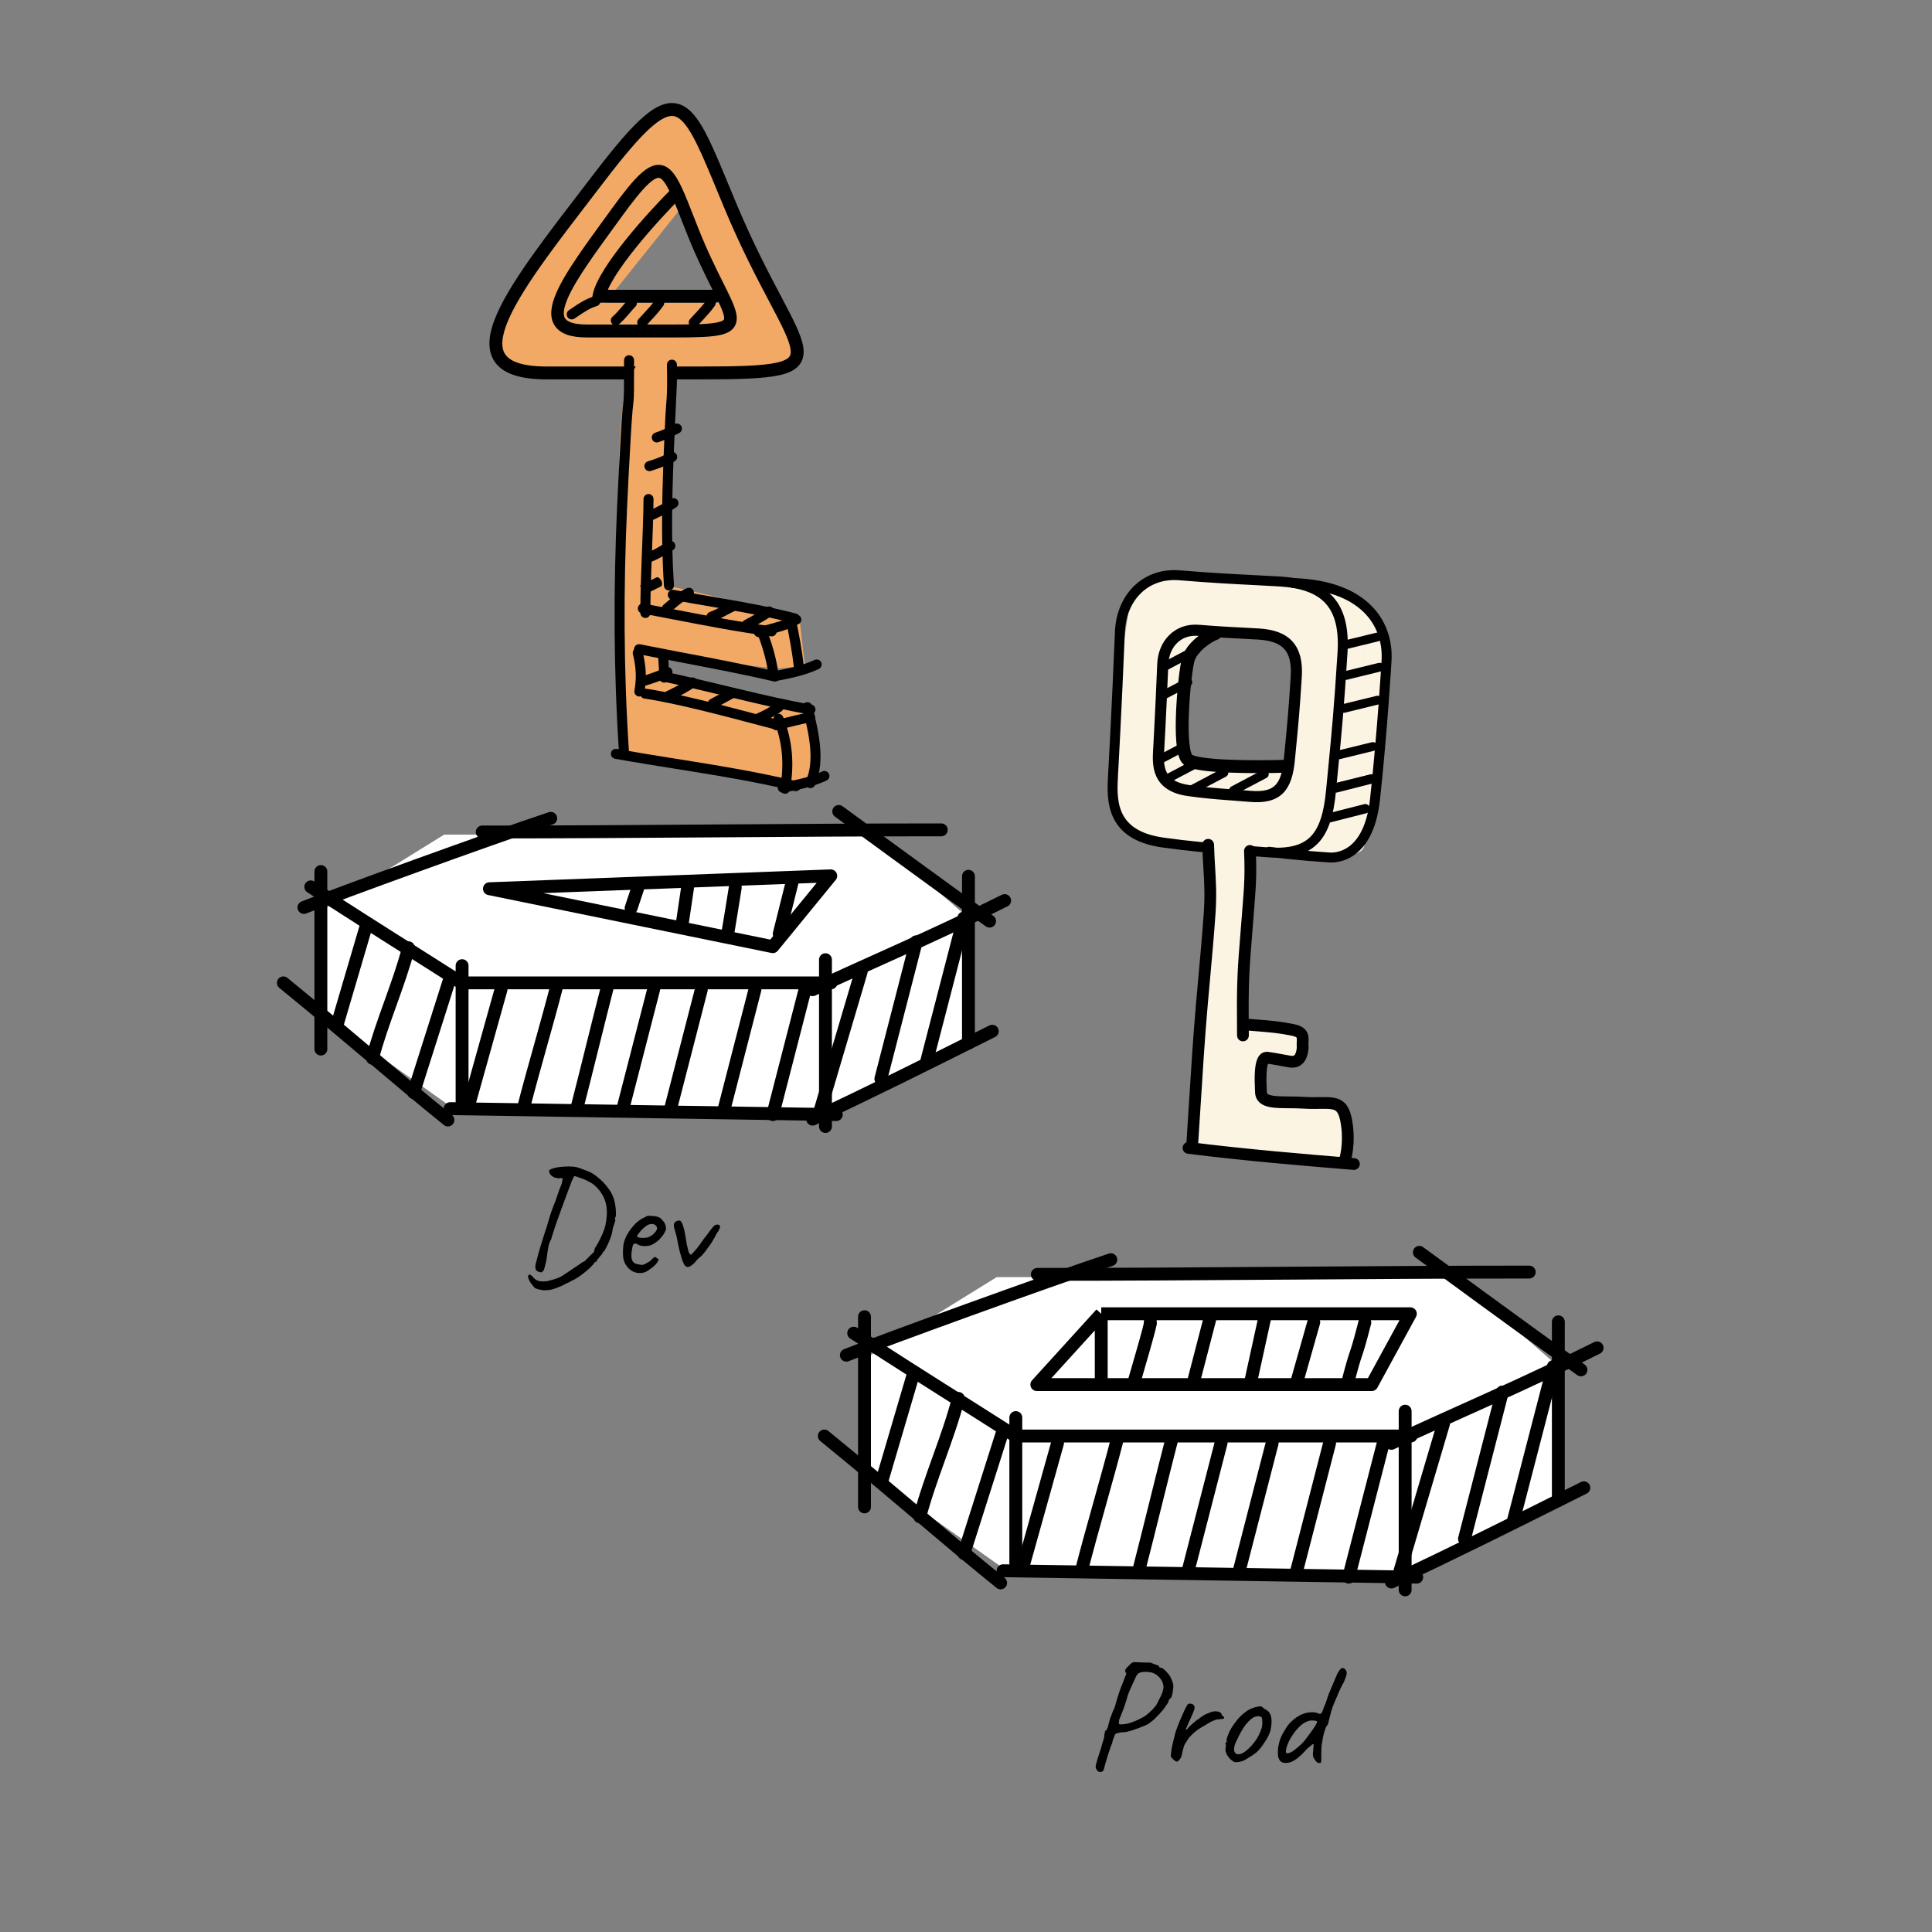 <svg fill="none" viewBox="0 0 150 150" xmlns="http://www.w3.org/2000/svg"><rect x="0" y="0" width="150" height="150" fill="#808080" stroke="none"/><path d="m66.974 114.024v-8.424l10.407-6.443h35.671l7.939 6.938v9.911l-11.894 6.443h-30.229z" fill="#fff"/><g stroke="#000"><path d="m64 111.49c5.989 4.889 8.983 7.605 13.689 11.407" stroke-linecap="round" stroke-linejoin="round"/><path d="m77.876 121.952c6.344.098 25.138.388 32.119.496" stroke-linecap="round" stroke-linejoin="round"/><path d="m67.12 102.229c0 6.343 0 11.299 0 14.768" stroke-linecap="round" stroke-linejoin="round"/><path d="m78.867 110.06v11.397" stroke-linecap="round" stroke-linejoin="round"/><path d="m109.096 109.562v13.876" stroke-linecap="round" stroke-linejoin="round"/><path d="m120.989 102.626v13.876" stroke-linecap="round" stroke-linejoin="round"/><path d="m66.281 103.505c6.938 4.46 7.097 4.516 12.548 7.985" stroke-linecap="round" stroke-linejoin="round"/><path d="m78.829 111.49h30.725" stroke-linecap="round" stroke-linejoin="round"/><path d="m110.199 97.231s8.556 6.274 12.548 9.126" stroke-linecap="round" stroke-linejoin="round"/><path d="m65.711 105.216c2.852-1.14 15.4-5.703 20.533-7.414" stroke-linecap="round" stroke-linejoin="round"/><path d="m80.54 98.942c12.871 0 25.556-.179 38.188-.179" stroke-linecap="round" stroke-linejoin="round"/><path d="m108.029 122.827c5.031-2.361 8.995-4.343 14.942-7.316m-14.942-3.451c5.031-2.36 10.024-4.441 15.97-7.414" stroke-linecap="round" stroke-linejoin="round"/><path d="m68.46 115.014 2.478-8.424m.477 11.174c.761-2.953 2.215-6.175 2.992-9.192m.43 12.043 3.039-9.565" stroke-linecap="round" stroke-linejoin="round"/><path d="m79.362 121.863 2.744-9.822m1.878 9.822c.879-3.412 1.909-6.815 2.812-10.317m1.624 10.37c.881-3.418 1.708-6.875 2.608-10.37" stroke-linecap="round" stroke-linejoin="round"/><path d="m103.229 112.046c-.862 3.344-1.715 6.653-2.558 9.924m-4.46 0c.842-3.266 1.694-6.573 2.558-9.924m-3.964-.018-2.558 9.924" stroke-linecap="round" stroke-linejoin="round"/><path d="m88 107.447s1.557-5.271 1.301-4.775m3.321 4.775 1.368-5.271m3.067 5.324 1.165-5.324" stroke-linecap="round" stroke-linejoin="round"/><path d="m104.597 107.5c.842-3.266.503-1.472 1.367-4.823m-3.964-.018-1.367 4.824" stroke-linecap="round" stroke-linejoin="round"/><path d="m107.397 112.041-2.682 10.407m7.354-11.894-3.517 11.894m8.088-14.371c-.99 3.842-1.969 7.642-2.937 11.397z" stroke-linecap="round" stroke-linejoin="round"/><path d="m120.603 106.095-3.083 11.894" stroke-linecap="round" stroke-linejoin="round"/><path d="m85.5 102-5 5.5h5m0-5.5h24l-3 5.5h-21m0-5.5v5.5" stroke-linejoin="round"/></g><path d="m24.775 78.674v-7.863l9.713-6.013h33.293l7.409 6.475v9.25l-11.101 6.013h-28.214z" fill="#fff"/><path d="m22 76.31c5.59 4.563 8.384 7.098 12.776 10.647" stroke="#000" stroke-linecap="round" stroke-linejoin="round"/><path d="m34.951 86.073c5.921.091 23.462.362 29.978.463" stroke="#000" stroke-linecap="round" stroke-linejoin="round"/><path d="m24.912 67.665c0 5.921 0 10.546 0 13.784" stroke="#000" stroke-linecap="round" stroke-linejoin="round"/><path d="m35.876 74.974v10.638" stroke="#000" stroke-linecap="round" stroke-linejoin="round"/><path d="m64.089 74.51v12.951" stroke="#000" stroke-linecap="round" stroke-linejoin="round"/><path d="m75.19 68.036v12.951" stroke="#000" stroke-linecap="round" stroke-linejoin="round"/><path d="m24.129 68.856c6.475 4.163 6.624 4.215 11.711 7.453" stroke="#000" stroke-linecap="round" stroke-linejoin="round"/><path d="m35.841 76.31c5.464 0 22.664 0 28.677 0" stroke="#000" stroke-linecap="round" stroke-linejoin="round"/><path d="m65.12 63s7.985 5.856 11.711 8.517" stroke="#000" stroke-linecap="round" stroke-linejoin="round"/><path d="m23.597 70.454c2.662-1.065 14.373-5.323 19.164-6.92" stroke="#000" stroke-linecap="round" stroke-linejoin="round"/><path d="m37.438 64.597c12.013 0 23.853-.167 35.642-.167" stroke="#000" stroke-linecap="round" stroke-linejoin="round"/><path d="m63.094 86.89c4.695-2.203 8.396-4.053 13.946-6.828m-13.946-3.221c4.695-2.203 9.355-4.145 14.905-6.92" stroke="#000" stroke-linecap="round" stroke-linejoin="round"/><path d="m26.163 79.598 2.313-7.863m.445 10.429c.71-2.756 2.067-5.763 2.793-8.579m.401 11.24 2.836-8.928" stroke="#000" stroke-linecap="round" stroke-linejoin="round"/><path d="m36.338 85.99 2.561-9.167m1.753 9.167c.821-3.185 1.782-6.361 2.624-9.63m1.515 9.679c.822-3.19 1.594-6.417 2.435-9.679" stroke="#000" stroke-linecap="round" stroke-linejoin="round"/><path d="m58.614 76.828c-.804 3.122-1.6 6.209-2.387 9.263m-4.163-0c.786-3.048 1.581-6.135 2.387-9.263m-3.7-.017-2.387 9.263" stroke="#000" stroke-linecap="round" stroke-linejoin="round"/><path d="m61.5 68.5-1 4m-4 0s.5-3.0.587-3.599m-3.7-.017-.387 2.615m-3.5-2.5-.5 1.5" stroke="#000" stroke-linecap="round" stroke-linejoin="round"/><path d="m62.504 76.823-2.503 9.713m6.864-11.101-3.283 11.101m7.549-13.413c-.924 3.587-1.838 7.133-2.741 10.638z" stroke="#000" stroke-linecap="round" stroke-linejoin="round"/><path d="m74.83 71.274-2.877 11.101" stroke="#000" stroke-linecap="round" stroke-linejoin="round"/><path d="m60 73.5-22-4.5 26.5-1z" stroke="#000" stroke-linejoin="round"/><path d="m42.735 100.14c-.152.024-.292.036-.42.036-.128.008-.316-.02-.564-.084-.128-.04-.22-.088-.276-.144-.048-.056-.132-.16-.252-.312-.088-.128-.152-.248-.192-.36-.032-.104-.036-.188-.012-.252.024-.056.076-.072.156-.048.024.008.06.032.108.072.056.048.108.104.156.168.112.12.248.2.408.24s.372.044.636.012c.112-.024.248-.06.408-.108.16-.04.316-.092.468-.156s.272-.128.36-.192c.424-.288.764-.516 1.02-.684s.384-.252.384-.252c.016-.032.044-.056.084-.072.048-.024.104-.048.168-.072.048-.048.124-.124.228-.228.112-.104.216-.208.312-.312.104-.104.168-.164.192-.18.016-.072.032-.128.048-.168.016-.048.024-.096.024-.144.064-.064.148-.196.252-.396.112-.208.224-.436.336-.684.112-.256.192-.488.24-.696.112-.56.14-1.032.084-1.416s-.172-.712-.348-.984c-.168-.28-.38-.528-.636-.744-.088-.072-.212-.148-.372-.228-.152-.088-.312-.164-.48-.228s-.316-.116-.444-.156c-.12-.04-.192-.056-.216-.048-.032.008-.1.136-.204.384-.096.24-.212.548-.348.924s-.284.776-.444 1.2c-.152.424-.296.824-.432 1.2-.048.152-.1.312-.156.48s-.104.316-.144.444c-.04.12-.06.2-.06.24-.088.136-.16.316-.216.54-.048.224-.104.596-.168 1.116-.072.272-.124.48-.156.624-.032.136-.064.2-.096.192 0 0-.004.004-.012.012 0 0-.012.012-.036.036 0 .048-.032.072-.096.072s-.14-.016-.228-.048c-.08-.04-.144-.084-.192-.132-.024-.088-.04-.172-.048-.252 0-.08.032-.236.096-.468.04-.152.088-.336.144-.552.064-.224.132-.452.204-.684.072-.24.14-.46.204-.66s.112-.352.144-.456c.056-.136.136-.392.24-.768l.192-.624c.072-.208.14-.392.204-.552.064-.168.108-.276.132-.324.04-.104.1-.28.18-.528s.184-.524.312-.828l.084-.396-.132-.06c-.096.032-.172.044-.228.036-.048-.016-.08-.028-.096-.036-.048.016-.116.004-.204-.036s-.168-.092-.24-.156c-.064-.064-.104-.12-.12-.168-.016-.032-.028-.072-.036-.12 0-.056 0-.084 0-.084.008-.048.068-.092.18-.132.112-.048.256-.088.432-.12.184-.032.38-.052.588-.06.216-.016.424-.016.624 0 .208.016.404.06.588.132s.384.148.6.228c.256.096.524.264.804.504.288.232.548.508.78.828.24.32.4.656.48 1.008.024.096.048.232.072.408s.036.348.036.516c.008.16-.008.264-.048.312-.016.032-.028.072-.036.12 0 .04.016.068.048.084-.008.024-.036.116-.084.276-.048.152-.092.284-.132.396-.016.208-.064.424-.144.648s-.168.436-.264.636c-.096.192-.184.356-.264.492-.032 0-.064.008-.096.024-.024.008-.02.016.012.024 0 .04-.044.116-.132.228-.032.024-.084.084-.156.18-.064.088-.116.148-.156.18-.008.056-.032.104-.072.144-.04.032-.076.048-.108.048 0 0-.008 0-.024 0-.008 0-.012.016-.012.048-.064.096-.164.212-.3.348-.136.128-.292.264-.468.408-.168.136-.344.264-.528.384-.176.12-.344.212-.504.276-.08.056-.164.1-.252.132-.088.04-.172.08-.252.12-.04.032-.128.076-.264.132-.136.064-.284.124-.444.18-.152.056-.288.096-.408.12zm7.667-1.56c-.168.144-.364.228-.588.252-.216.024-.428-.008-.636-.096-.208-.096-.38-.24-.516-.432-.136-.176-.224-.376-.264-.6-.04-.232-.044-.532-.012-.9.024-.312.124-.624.3-.936.176-.32.388-.604.636-.852.256-.248.508-.42.756-.516.12-.08.22-.116.3-.108.088 0 .22.008.396.024.184.024.32.06.408.108.096.048.172.112.228.192.12.12.2.24.24.36.04.112.06.224.06.336-.032.176-.152.392-.36.648-.2.248-.464.452-.792.612-.176.056-.368.08-.576.072s-.38-.06-.516-.156c-.152-.064-.252-.052-.3.036-.048.08-.092.28-.132.6-.032.304-.008.528.072.672.08.136.188.216.324.24.16.032.284.056.372.072.096.008.212-.028.348-.108.128-.08.208-.124.24-.132.032-.016.056-.032.072-.048l.156-.156c.056-.056.1-.096.132-.12.032-.032.068-.048.108-.048s.076.02.108.06c.032.032.064.056.096.072.08 0 .096.048.048.144-.04.096-.124.212-.252.348-.128.128-.28.248-.456.36zm-.012-2.544c.088-.04.18-.096.276-.168.096-.08.176-.164.24-.252.072-.096.108-.176.108-.24 0-.112-.052-.204-.156-.276-.104-.08-.26-.092-.468-.036-.088.024-.188.084-.3.18-.112.088-.22.188-.324.3-.096.112-.176.212-.24.3-.056.088-.076.14-.06.156.024.04.092.072.204.096.112.016.236.02.372.012.144-.008.26-.032.348-.072zm2.798 2.232c-.056-.048-.128-.192-.216-.432-.08-.24-.16-.52-.24-.84-.072-.328-.132-.628-.18-.9-.032-.16-.068-.296-.108-.408-.032-.112-.06-.204-.084-.276-.04-.144-.052-.264-.036-.36s.072-.172.168-.228c.04-.024.088-.04.144-.048.064-.016.112-.02.144-.012.096.032.184.18.264.444.08.256.152.596.216 1.02.032.248.072.46.12.636s.072.28.072.312c.032.064.068.128.108.192.048.056.104.052.168-.012.032-.032.096-.104.192-.216.104-.112.204-.232.3-.36.168-.224.3-.408.396-.552.104-.144.22-.296.348-.456.056-.08.12-.168.192-.264s.144-.184.216-.264c.08-.088.152-.14.216-.156.192-.032.296.008.312.12s-.056.28-.216.504c-.064.096-.116.188-.156.276-.032.08-.064.136-.096.168-.064.128-.164.292-.3.492-.136.192-.268.372-.396.54-.128.16-.216.264-.264.312-.032.032-.104.092-.216.18-.104.088-.204.2-.3.336-.192.184-.344.296-.456.336s-.216.012-.312-.084z" fill="#000"/><path d="m85.404 137.576c-.096 0-.176-.052-.24-.156-.048-.048-.08-.116-.096-.204-.008-.08.02-.228.084-.444.064-.224.172-.564.324-1.02.08-.304.144-.524.192-.66.048-.144.072-.248.072-.312 0-.088.008-.16.024-.216.024-.064.036-.124.036-.18.048 0 .096-.044.144-.132s.088-.208.12-.36c.032-.136.06-.244.084-.324.032-.088.048-.148.048-.18.04-.064.08-.164.12-.3.048-.136.12-.3.216-.492.064-.24.136-.488.216-.744.08-.264.16-.508.24-.732.088-.232.16-.412.216-.54.088-.248.156-.42.204-.516.048-.104.048-.172 0-.204-.056-.04-.068-.108-.036-.204s.12-.204.264-.324c.088-.104.164-.176.228-.216.064-.048.144-.072.24-.072.104 0 .252.008.444.024.144.008.296.012.456.012h.312c.072.032.16.068.264.108.104.032.196.064.276.096.088.032.132.06.132.084 0 .048.016.08.048.096l.12.024c.056 0 .132.044.228.132.096.08.196.184.3.312.104.12.184.248.24.384.064.136.112.264.144.384.04.12.04.292 0 .516-.008.12-.028.24-.06.36-.024.12-.052.2-.084.24-.048.032-.092.072-.132.12s-.06.092-.06.132c0 .032-.028.096-.084.192-.056.088-.128.192-.216.312s-.184.24-.288.36-.204.224-.3.312c-.104.128-.228.248-.372.36-.136.112-.26.204-.372.276-.208.096-.44.192-.696.288-.248.096-.488.176-.72.24-.224.064-.412.092-.564.084-.232.032-.384.064-.456.096-.064.024-.112.092-.144.204-.04.104-.08.212-.12.324-.032.104-.048.176-.048.216-.016.032-.056.132-.12.3-.056.16-.12.348-.192.564-.064.216-.128.428-.192.636s-.112.38-.144.516c-.032.112-.072.176-.12.192-.048.024-.108.036-.18.036zm1.488-3.72c.032.032.156.036.372.012s.448-.084.696-.18c.16-.056.32-.124.48-.204.168-.08.328-.168.48-.264.08-.056.2-.156.36-.3s.32-.316.48-.516c.024-.04.064-.116.12-.228.064-.12.12-.232.168-.336.072-.112.144-.276.216-.492.072-.224.088-.408.048-.552-.04-.208-.144-.4-.312-.576-.168-.184-.368-.308-.6-.372-.176-.032-.324-.048-.444-.048-.112 0-.236.012-.372.036-.128.04-.224.096-.288.168-.056.072-.132.224-.228.456-.056.112-.136.284-.24.516-.104.224-.192.436-.264.636-.144.528-.288.964-.432 1.308-.136.336-.22.548-.252.636.008.088.004.152-.012.192-.016.032-.008.068.024.108zm4.186 2.724c-.072-.056-.124-.112-.156-.168-.024-.056-.024-.164 0-.324.024-.224.056-.42.096-.588.04-.176.088-.376.144-.6.016-.096.06-.26.132-.492.08-.232.176-.484.288-.756s.224-.528.336-.768c.112-.248.208-.432.288-.552.064-.048.14-.068.228-.06.096.008.176.044.24.108.088.072.1.2.036.384-.056.176-.176.456-.36.84-.096.216-.168.38-.216.492-.048.104-.068.168-.06.192.008.016.044.004.108-.036.048-.088.136-.188.264-.3.128-.12.264-.236.408-.348s.28-.212.408-.3.216-.144.264-.168c.064-.04.136-.072.216-.096.088-.032.148-.056.18-.072.184-.088.372-.12.564-.096s.312.096.36.216c.008.064.032.112.072.144.048.032.072.048.072.048.032 0 .048.012.048.036.008.024.012.036.012.036 0 .056-.044.092-.132.108-.08.008-.184.016-.312.024-.104.008-.196.028-.276.06s-.176.072-.288.12c-.304.176-.596.348-.876.516-.272.168-.536.392-.792.672-.056.064-.112.14-.168.228s-.116.184-.18.288c-.04.04-.08.128-.12.264s-.076.268-.108.396c-.024.12-.036.192-.036.216 0 0-.012.04-.036.12-.024.072-.064.144-.12.216-.096.128-.176.192-.24.192s-.16-.064-.288-.192zm4.924.24c-.104 0-.188-.02-.252-.06-.056-.04-.128-.096-.216-.168-.152-.16-.26-.312-.324-.456-.064-.152-.084-.296-.06-.432.024-.064.032-.124.024-.18 0-.064 0-.096 0-.096-.04-.04-.052-.064-.036-.072.016-.016.032-.04.048-.072.048 0 .064-.044.048-.132-.016-.064.016-.204.096-.42s.18-.42.3-.612c.048-.08.12-.184.216-.312.096-.136.2-.268.312-.396.12-.136.228-.244.324-.324.2-.168.376-.292.528-.372s.316-.14.492-.18.296-.06.36-.06c.072 0 .168.064.288.192.184.08.316.176.396.288.088.112.144.276.168.492.024.24.004.516-.06.828-.056.304-.244.684-.564 1.14-.2.288-.384.504-.552.648-.168.136-.368.272-.6.408-.168.112-.32.196-.456.252-.136.048-.296.08-.48.096zm1.152-1.272c.192-.216.344-.42.456-.612.12-.192.232-.436.336-.732.032-.088.052-.196.06-.324.008-.136.004-.26-.012-.372-.008-.12-.036-.188-.084-.204-.096-.056-.212-.072-.348-.048-.136.016-.284.092-.444.228-.248.208-.464.468-.648.78-.184.304-.364.652-.54 1.044-.12.288-.148.52-.084.696.072.168.22.228.444.18.232-.056.52-.268.864-.636zm5.322 1.332c-.032 0-.08-.004-.144-.012-.056-.016-.104-.052-.144-.108-.12-.144-.196-.264-.228-.36s-.036-.236-.012-.42c.016-.12.024-.224.024-.312.008-.096.016-.176.024-.24-.032-.032-.092-.008-.18.072-.08.072-.192.164-.336.276-.272.312-.516.552-.732.72-.208.16-.396.268-.564.324-.168.048-.328.064-.48.048-.136-.016-.244-.072-.324-.168-.08-.104-.132-.236-.156-.396-.016-.16-.016-.332 0-.516.032-.264.088-.516.168-.756.088-.24.228-.508.42-.804.088-.16.204-.316.348-.468.152-.16.316-.3.492-.42.184-.128.36-.22.528-.276.184-.072.372-.112.564-.12.192-.016.364 0 .516.048.096.048.172.072.228.072.064 0 .112-.04.144-.12.04-.064.08-.16.12-.288.04-.136.088-.252.144-.348l.264-.78c.088-.216.184-.444.288-.684s.228-.532.372-.876c.136-.256.248-.404.336-.444.088-.048.188-.016.3.096.088.104.12.224.096.36-.024.128-.096.336-.216.624-.056.088-.104.172-.144.252-.04.072-.096.188-.168.348-.104.248-.2.472-.288.672-.088.192-.18.412-.276.66-.032.128-.076.276-.132.444-.048.168-.088.32-.12.456-.024.128-.052.248-.084.36-.024.104-.052.156-.084.156-.064.072-.124.2-.18.384-.056.176-.104.36-.144.552-.032.192-.06.352-.084.48-.016.096-.028.22-.036.372s-.012.3-.012.444v.288c0 .176-.004.288-.012.336s-.04.072-.096.072zm-2.556-.756c.168 0 .344-.072.528-.216.192-.144.384-.304.576-.48.12-.112.248-.26.384-.444.144-.184.28-.368.408-.552.136-.184.244-.344.324-.48.08-.144.12-.232.12-.264 0-.04-.036-.068-.108-.084s-.156-.024-.252-.024c-.088-.008-.16-.004-.216.012-.176.04-.352.12-.528.24-.168.12-.352.3-.552.54-.208.256-.38.52-.516.792-.128.272-.208.5-.24.684s-.008.276.072.276z" fill="#000"/><path clip-rule="evenodd" d="m42.459 28.955h11.948c8.806 0 8.558-.47 5.754-5.785-.938-1.778-2.162-4.099-3.429-7.125-.21-.502-.409-.982-.598-1.439-2.999-7.245-3.598-8.691-9.638-.792-.353.462-.704.918-1.05 1.369-5.951 7.749-10.576 13.771-2.987 13.771zm3.572-3.955h6.128c4.517 0 4.39-.276 2.951-3.394-.481-1.043-1.109-2.405-1.759-4.18-.108-.295-.21-.576-.307-.844-1.538-4.25-1.845-5.098-4.944-.465-.181.271-.361.539-.539.803-3.052 4.546-5.425 8.079-1.532 8.079z" fill="#f2a966" fill-rule="evenodd"/><path d="m51.5 13.5 1.5 2.5-6 7.5h9l2 2-14 .5-.5-2.5 2.5-4 4.5-6z" fill="#f2a966"/><g clip-rule="evenodd" fill-rule="evenodd"><path d="m56.601 14.429c.188.454.385.929.592 1.424 1.254 2.996 2.466 5.295 3.402 7.07l.013.024c.461.874.861 1.632 1.161 2.278.3.646.522 1.224.597 1.729.078.521.006 1.022-.35 1.429-.333.381-.849.599-1.465.74-1.231.282-3.225.332-6.144.332h-11.948c-2.024 0-3.426-.415-4.079-1.411-.653-.999-.391-2.331.22-3.713.628-1.419 1.711-3.084 3.021-4.901 1.024-1.421 2.202-2.955 3.431-4.555.345-.45.695-.905 1.046-1.365 1.605-2.098 2.853-3.576 3.881-4.46 1.01-.868 1.967-1.298 2.906-.905.44.184.81.527 1.139.955.331.43.645.979.963 1.622.484.979 1.002 2.231 1.612 3.705zm-5.969-4.619c-.94.808-2.133 2.208-3.739 4.309-.355.464-.707.922-1.054 1.374-1.227 1.598-2.392 3.115-3.407 4.523-1.304 1.809-2.334 3.404-2.917 4.721-.599 1.354-.644 2.232-.298 2.76.347.53 1.251.959 3.242.959h11.948c2.958 0 4.824-.055 5.92-.307.548-.126.812-.282.936-.424.101-.116.164-.285.114-.623-.053-.355-.222-.824-.515-1.455-.289-.623-.679-1.363-1.149-2.253l-.002-.004c-.938-1.778-2.168-4.11-3.44-7.151-.213-.51-.414-.994-.604-1.454-.606-1.464-1.106-2.672-1.574-3.618-.306-.619-.587-1.101-.86-1.456-.274-.356-.516-.552-.733-.642-.375-.157-.911-.082-1.868.741z" fill="#000"/><path d="m48.657 58.592 12.79 2.333 2.061-.234-.613-5.41-10.843-2.424-.204-1.804 8.577.855 2.061-.234-.438-3.865-9.912-2.269c-.396-11.111.802-18.292-1.185-18.066-3.975.451-2.904 9.89-2.294 31.116z" fill="#f2a966"/><g fill="#000"><path d="m48.839 27.579c.214-0.0.389.174.389.388.004 4.647-.028 1.832-.263 6.057-.099 1.775-.197 3.546-.278 5.339-.284 6.335-.274 12.64.143 18.961.014.214-.148.399-.362.413-.214.014-.399-.148-.413-.362-.419-6.354-.429-12.688-.144-19.047.081-1.81.18-3.59.279-5.37.235-4.216.264-1.366.261-5.99-0-.214.174-.389.388-.389z"/><path d="m52.154 27.924c.214-.006.393.162.4.377.035 1.169-.026 2.015-.122 4.128-.018.392-.036.784-.053 1.176-.177 3.954-.316 7.889-.054 11.826.014.214-.148.399-.362.413-.214.014-.399-.148-.413-.362-.265-3.984-.124-7.958.053-11.912.018-.392.035-.783.053-1.175.053-1.159.186-1.498.122-4.071-.006-.214.162-.393.377-.4z"/><path d="m51.854 46.107c.039-.211.242-.35.453-.31.92.172 1.85.332 2.785.493 2.242.385 4.509.775 6.714 1.348.207.054.332.266.278.474-.054.208-.266.332-.473.278-2.172-.564-4.387-.945-6.615-1.328-.942-.162-1.887-.324-2.831-.501-.211-.039-.35-.242-.31-.453z"/><path d="m49.525 47.175c.039-.211.242-.35.453-.311.859.16 1.716.325 2.572.49 2.47.477 4.931.951 7.413 1.281.213.028.362.224.334.436-.028.213-.224.362-.436.334-2.507-.333-5-.814-7.476-1.292-.851-.164-1.701-.328-2.548-.486-.211-.039-.35-.242-.311-.453z"/><path d="m62.166 47.917c.104.187.037.424-.151.528-.795.443-1.667.667-2.491.88-.17.044-.338.087-.502.132-.207.056-.42-.067-.476-.274-.056-.207.067-.42.274-.476.183-.05.364-.096.541-.142.821-.213 1.577-.409 2.277-.798.188-.104.424-.037.528.151z"/><path d="m58.975 48.593c.199-.081.425.015.506.214.428 1.054.732 2.088.917 3.214.035.212-.109.411-.32.446s-.411-.109-.446-.32c-.175-1.063-.462-2.042-.87-3.048-.081-.199.015-.425.214-.506z"/><path d="m61.305 47.668c.21-.046.416.087.462.297.277 1.273.506 2.543.653 3.844.024.213-.129.405-.342.43-.213.024-.405-.129-.43-.342-.144-1.268-.367-2.511-.64-3.766-.046-.21.087-.416.297-.462z"/><path d="m63.758 51.426c.09.195.006.425-.189.516-1.083.503-2.212.724-3.329.935-.211.04-.414-.099-.454-.31s.099-.414.31-.454c1.126-.212 2.163-.42 3.146-.876.195-.09.425-.006.516.189z"/><path d="m64.362 60.083c.09.195.006.426-.189.516-1.083.503-2.212.724-3.329.935-.211.04-.414-.099-.454-.31s.099-.414.31-.454c1.126-.212 2.163-.42 3.146-.876.195-.09.426-.006.516.189z"/><path d="m49.236 50.327c.042-.21.247-.347.457-.305.878.176 1.913.373 3.012.584 2.571.491 5.49 1.049 7.544 1.543.208.05.337.26.287.468-.05.209-.26.337-.468.287-2.036-.489-4.919-1.04-7.483-1.53-1.106-.211-2.152-.411-3.044-.59-.21-.042-.347-.247-.305-.457z"/><path d="m51.462 50.614c.214-.015.399.147.414.361.002.029.004.058.006.087.034.507.069 1.02.07 1.547 0.0.214-.174.389-.388.389-.215 0-.389-.174-.389-.388-0-.5-.034-.989-.068-1.502-.002-.026-.004-.053-.005-.08-.014-.214.147-.399.361-.414z"/><path d="m51.064 52.436c.043-.21.249-.345.459-.302 1.341.277 2.942.662 4.585 1.057.386.093.774.186 1.161.279 2.046.489 4.079.959 5.719 1.232.211.035.354.235.319.447-.035.211-.235.354-.447.319-1.67-.279-3.729-.755-5.772-1.243-.391-.093-.781-.187-1.168-.281-1.643-.395-3.227-.776-4.554-1.05-.21-.043-.345-.249-.302-.459z"/><path d="m62.589 54.528c.208-.052.419.074.471.282.223.882.49 1.944.597 3.01.107 1.064.059 2.174-.383 3.144-.089.195-.319.281-.514.192-.195-.089-.281-.319-.192-.514.36-.791.417-1.743.317-2.745-.101-1-.353-2.007-.578-2.897-.052-.208.074-.419.282-.472z"/><path d="m47.435 58.461c.038-.211.239-.352.451-.314 1.492.266 2.999.507 4.512.749 3.169.507 6.36 1.017 9.477 1.766.209.05.337.26.287.468-.05.208-.26.337-.468.287-3.088-.742-6.227-1.244-9.379-1.748-1.52-.243-3.043-.486-4.564-.758-.211-.038-.352-.239-.314-.451z"/><path d="m50.354 38.357c.214.002.387.177.385.392-.012 1.293-.066 2.679-.12 4.065-.005.123-.01.246-.014.37-.059 1.512-.113 3.014-.11 4.405.001.214-.173.389-.388.389-.214 0-.389-.173-.389-.388-.003-1.409.052-2.927.111-4.437.005-.123.01-.245.014-.368.054-1.389.108-2.763.12-4.044.002-.214.177-.387.392-.385z"/><path d="m49.423 50.31c.208-.05.418.078.469.286.261 1.08.337 2.036.129 3.164-.039.211-.241.35-.452.312-.211-.039-.35-.241-.312-.452.184-.999.121-1.843-.12-2.841-.05-.208.078-.418.286-.469z"/><path d="m49.705 53.798c.03-.212.227-.36.44-.329 2.391.343 6.308 1.378 9.111 2.119.522.138 1.006.266 1.434.377.208.054.332.266.278.474-.054.208-.266.332-.474.278-.436-.114-.927-.243-1.454-.382-2.808-.742-6.665-1.761-9.005-2.096-.212-.03-.36-.227-.329-.44z"/><path d="m63.282 55.611c.042.21-.095.415-.305.457-.869.172-1.73.392-2.602.616-.208.053-.419-.072-.473-.28s.072-.419.28-.473c.87-.223 1.751-.448 2.644-.625.21-.042.415.095.457.305z"/><path d="m60.297 55.444c.199-.08.425.016.505.215.748 1.857.877 3.728.531 5.651-.038.211-.24.351-.451.313s-.351-.24-.313-.451c.324-1.794.201-3.515-.487-5.222-.08-.199.016-.425.215-.505z"/><path d="m52.382 42.184c.109.185.047.423-.138.532-.102.06-.207.123-.313.188-.457.277-.953.577-1.507.763-.203.068-.424-.041-.492-.244-.068-.203.041-.424.245-.492.465-.156.869-.4 1.319-.673.115-.069.232-.14.355-.212.185-.109.423-.047.532.138z"/><path d="m51.326 45.522-.006.003c-.22.112-.457.23-.692.345-.05.025-.1.049-.149.073-.207.103-.385.192-.438.219l-.349-.694c.162-.082.316-.158.467-.233.079-.039.161-.08.241-.12l.563-.281.009-.004.002-.001.002-.001.008-.004c.003-.001.016-.007.026-.011.177-.021.522.362.35.688-.011.007-.025.016-.029.018zm-.012.006c.002-.001.002-.001 0 0z"/><path d="m53.846 45.868c.084.197-.007.426-.204.51-.514.22-.899.55-1.364.948-.081.069-.164.141-.251.214-.164.138-.409.118-.547-.046-.138-.164-.118-.409.046-.547.077-.065.154-.131.232-.198.462-.397.946-.814 1.579-1.085.197-.084.426.007.51.204z"/><path d="m57.251 46.911c.09.195.006.425-.189.516-.201.093-.394.196-.597.304-.067.036-.136.072-.206.109-.276.145-.571.292-.887.405-.202.072-.424-.034-.496-.236-.072-.202.034-.424.236-.496.262-.093.517-.219.786-.36.062-.032.124-.066.188-.1.208-.111.427-.228.649-.331.195-.09.426-.006.516.189z"/><path d="m60.033 47.245c.127.173.089.416-.084.543-.441.323-.931.588-1.393.837-.131.071-.26.14-.384.209-.188.104-.424.037-.528-.151-.104-.188-.036-.424.151-.528.143-.079.283-.155.422-.23.453-.244.879-.475 1.273-.763.173-.127.416-.089.543.084z"/><path d="m46.6 23.277c.062.205-.055.422-.261.484-.536.161-.955.445-1.462.788-.088.06-.179.121-.274.184-.178.119-.42.071-.539-.108s-.071-.42.108-.539c.084-.056.168-.113.252-.171.503-.343 1.032-.702 1.691-.9.205-.062.422.055.484.26z"/><path d="m49.329 23.245c.155.148.161.394.013.549-.153.16-.295.326-.445.501-.05.058-.1.117-.152.177-.204.235-.425.48-.679.701-.162.141-.407.123-.548-.039-.141-.162-.123-.407.039-.548.21-.182.402-.393.6-.622.045-.053.092-.107.139-.162.153-.179.315-.368.484-.545.148-.155.394-.161.549-.013z"/><path d="m51.407 23.199c.175.124.217.366.093.541-.315.446-.696.854-1.054 1.236-.102.109-.201.215-.297.321-.145.159-.39.17-.549.025-.159-.145-.17-.39-.025-.549.11-.121.219-.238.327-.352.351-.376.682-.731.964-1.129.124-.175.366-.217.541-.093z"/><path d="m55.407 23.199c.175.124.217.366.093.541-.315.446-.696.854-1.054 1.236-.102.109-.201.215-.297.321-.145.159-.39.17-.549.025-.159-.145-.17-.39-.025-.549.11-.121.219-.238.327-.352.351-.376.682-.731.964-1.129.124-.175.366-.217.541-.093z"/><path d="m52.167 51.998c.098.191.022.425-.17.522-.667.34-1.359.556-2.036.763-.205.063-.422-.052-.485-.258s.052-.422.258-.485c.683-.209 1.312-.407 1.911-.713.191-.097.425-.021.522.17z"/><path d="m54.078 52.754c.127.173.089.416-.084.543-.547.401-1.135.691-1.704.972-.064.031-.127.063-.19.094-.192.095-.425.017-.521-.175-.095-.192-.017-.425.175-.521.063-.031.126-.062.188-.093.577-.285 1.103-.545 1.593-.904.173-.127.416-.089.543.084z"/><path d="m57.132 53.659c.104.188.035.424-.153.528-.484.267-.97.529-1.461.786-.19.099-.425.026-.524-.164-.1-.19-.026-.425.164-.524.485-.254.966-.513 1.447-.778.188-.104.424-.035.528.153z"/><path d="m60.772 54.668c.127.173.089.416-.084.543-.544.398-1.122.693-1.722.95-.197.084-.426-.007-.51-.204-.084-.197.007-.425.204-.51.57-.244 1.089-.512 1.569-.863.173-.127.416-.089.543.084z"/><path d="m52.614 38.851c.117.18.066.42-.114.537-.552.359-1.094.659-1.696.934-.195.089-.426.003-.515-.192s-.003-.426.192-.515c.566-.259 1.075-.54 1.595-.879.18-.117.42-.066.537.114z"/><path d="m52.534 35.295c.099.19.025.425-.165.524-.603.314-1.185.551-1.841.743-.206.06-.422-.058-.482-.264-.06-.206.058-.422.264-.482.605-.177 1.14-.395 1.7-.687.19-.099.425-.025.524.165z"/><path d="m52.903 33.095c.099.191.024.425-.167.523-.529.273-1.019.519-1.625.716-.204.066-.423-.045-.489-.249s.045-.423.249-.489c.541-.176.983-.396 1.509-.668.191-.099.425-.024.523.167z"/><path d="m53.675 16.895c.108.275.221.563.34.863.72 1.815 1.415 3.209 1.953 4.284l.007.015c.265.529.494.989.666 1.38.172.392.299.742.343 1.048.044.316.004.619-.201.866-.191.231-.487.363-.841.448-.706.171-1.851.201-3.526.201h-6.857c-1.162 0-1.966-.251-2.341-.855-.375-.605-.224-1.413.126-2.249.36-.86.982-1.869 1.734-2.97.588-.861 1.264-1.79 1.969-2.76.198-.273.399-.548.601-.827.921-1.271 1.638-2.167 2.227-2.702.58-.526 1.129-.786 1.668-.549.252.111.465.319.654.579.19.261.37.594.553.983.278.593.575 1.352.925 2.245zm-3.426-2.798c-.539.489-1.224 1.338-2.146 2.611-.204.281-.406.559-.605.833-.704.968-1.373 1.887-1.955 2.74-.748 1.096-1.34 2.062-1.674 2.86-.344.821-.369 1.353-.171 1.673.199.321.718.581 1.861.581h6.857c1.697 0 2.768-.033 3.397-.186.314-.076.466-.171.537-.257.058-.07.094-.172.065-.378-.03-.215-.127-.499-.295-.882-.166-.378-.39-.826-.659-1.365l-.001-.003c-.538-1.077-1.244-2.49-1.974-4.333-.122-.309-.238-.603-.347-.881-.348-.887-.635-1.619-.903-2.192-.176-.375-.337-.667-.493-.882-.157-.216-.296-.334-.42-.389-.215-.095-.523-.05-1.072.449z" stroke="#000" stroke-linecap="round" stroke-width=".4"/></g></g><path d="m52.5 15c-1.833 1.833-5.6 6-6 8h1 8" stroke="#000" stroke-linecap="round"/><path clip-rule="evenodd" d="m89.725 45.012 10.879-.094c.353.121.843.251 1.393.396 1.706.451 3.987 1.053 4.507 2.036.86 1.624 1.514 5.27 1.149 6.197-.183.464-.533 3.289-.884 6.115-.35 2.826-.701 5.652-.883 6.115-.363.92-2.906.784-5.406.651l-.055-.003c-.479-.026-1.061-.044-1.705-.064-2.739-.087-6.589-.209-8.331-1.069-.696-.343-1.313-.488-1.845-.613-1.114-.262-1.86-.437-2.195-2.163-.495-2.551.955-13.53 1.388-15.716.346-1.749 1.47-1.92 1.989-1.787zm4.459 4.104-1.778 1.477-.528 8.076.657.561 3.403.241 3.292.041.761-.27.566-8.399-1.836-1.638z" fill="#fcf4e3" fill-rule="evenodd"/><path d="m94.352 49.192c-.57.191-1.841 1.055-2.102 2.022-.292 1.079-.866 7.017-.032 7.761.667.595 5.366.591 7.631.514" stroke="#000" stroke-linecap="round"/><path d="m104.237 49.765c-.184.045-.296.23-.251.414s.23.296.414.251l.553-.136c.768-.188 1.484-.364 2.077-.508.184-.045.296-.23.252-.413-.045-.184-.23-.296-.413-.252-.594.144-1.311.32-2.079.508l-.002 0z" fill="#000"/><path d="m104.406 52.112c-.183.045-.295.23-.25.414.044.183.23.296.413.251l.553-.136c.768-.188 1.485-.364 2.078-.508.183-.045.296-.23.251-.413-.044-.184-.229-.296-.413-.252-.593.144-1.311.32-2.079.508l-.001.001z" fill="#000"/><path d="m104.235 54.673c-.183.045-.295.23-.25.414s.23.296.413.251l.553-.136c.768-.188 1.485-.364 2.078-.508.183-.045.296-.23.251-.413-.044-.184-.229-.296-.413-.252-.593.144-1.311.32-2.078.508l-.002.001z" fill="#000"/><path d="m103.883 58.271c-.184.045-.296.23-.251.414s.23.296.414.251l.553-.136c.768-.188 1.484-.364 2.077-.508.184-.044.296-.23.252-.413-.045-.184-.23-.296-.413-.252-.594.144-1.311.32-2.079.508l-.002.001z" fill="#000"/><path d="m90.409 60.19c-.167.088-.231.295-.142.462s.295.231.462.142l.503-.266c.699-.37 1.351-.715 1.891-.999.167-.088.231-.295.143-.462-.088-.167-.295-.231-.462-.143-.541.285-1.193.63-1.892 1l-.002.001z" fill="#000"/><path d="m90.312 51.416c-.167.088-.231.295-.142.462.088.167.295.231.462.142l.503-.266c.699-.37 1.351-.715 1.891-.999.167-.088.231-.295.143-.462s-.295-.231-.462-.143c-.54.284-1.193.63-1.892 1l-.002.001z" fill="#000"/><path d="m89.997 53.758c-.167.088-.231.295-.142.462s.295.231.462.142l.503-.266c.699-.37 1.025-.537 1.565-.822.167-.088.231-.295.143-.462-.088-.167-.295-.231-.462-.143-.541.285-.868.453-1.567.823z" fill="#000"/><path d="m89.784 58.72c-.167.088-.231.295-.142.462s.295.231.462.142l.503-.266c.699-.37 1.025-.537 1.565-.822.167-.088.231-.295.143-.462s-.295-.231-.462-.143c-.541.285-.868.453-1.567.823z" fill="#000"/><path d="m92.471 60.957c-.167.088-.231.295-.142.462.088.167.295.231.462.142l.503-.266c.699-.37 1.351-.715 1.891-.999.167-.088.231-.295.143-.462-.088-.167-.295-.231-.462-.143-.541.285-1.193.63-1.892 1l-.002.001z" fill="#000"/><path d="m95.61 61.06c-.167.088-.231.295-.142.462.088.167.295.231.462.142l.503-.266c.699-.37 1.351-.715 1.891-.999.167-.088.231-.295.143-.462-.088-.167-.295-.231-.462-.143-.541.285-1.193.63-1.892 1l-.002.001z" fill="#000"/><path d="m103.794 60.77c-.183.045-.296.23-.251.414.045.183.23.296.414.251l.553-.136c.768-.188 1.484-.364 2.077-.508.184-.045.297-.23.252-.413s-.23-.296-.413-.252c-.594.144-1.311.32-2.079.508l-.002 0z" fill="#000"/><path d="m103.652 60.823c-.192.049-.31.246-.264.441s.238.313.43.264l.578-.147c.803-.205 1.553-.396 2.173-.553.192-.049.311-.246.266-.44-.046-.195-.238-.313-.43-.265-.621.157-1.371.348-2.174.553l-.002.001z" fill="#000"/><path d="m103.162 63.136c-.192.049-.31.246-.264.441.045.195.238.313.43.264l.578-.147c.803-.205 1.553-.396 2.173-.553.192-.049.311-.246.265-.44-.045-.195-.237-.313-.429-.265-.621.157-1.372.348-2.174.553l-.002.001z" fill="#000"/><path clip-rule="evenodd" d="m106.565 47.123c1.184 1.251 1.556 2.821 1.471 4.201v.004l-.003.059-.012.182c-.009.16-.024.393-.043.69-.039.594-.097 1.441-.173 2.454-.151 2.025-.375 4.715-.663 7.372-.282 2.598-1.239 3.857-2.216 4.438-.48.285-.941.392-1.284.427-.171.018-.314.018-.417.013-.051-.002-.092-.006-.123-.009-.012-.001-.023-.003-.032-.004l-.015-.001-.086-.006c-.076-.005-.185-.012-.323-.022-.275-.019-.663-.048-1.112-.086-.898-.075-2.048-.184-3.046-.323-.211-.029-.358-.224-.329-.435.029-.211.224-.358.435-.329.977.136 2.11.244 3.003.318.445.037.83.066 1.102.085.137.01.245.017.319.022l.085.005.029.002c.013.001.026.002.038.004m0 0c.003 0.0.008.001.015.002.016.002.042.004.076.006.069.003.173.004.301-.009.256-.026.605-.106.969-.323.71-.422 1.578-1.425 1.843-3.858.287-2.645.51-5.326.661-7.346.075-1.01.133-1.855.172-2.446.019-.296.034-.529.043-.687l.011-.181.004-.061v-.001-.001c.075-1.213-.253-2.558-1.262-3.624-1.007-1.065-2.741-1.901-5.575-2.002-.213-.007-.379-.186-.372-.399.008-.213.186-.379.399-.372 2.973.105 4.924.99 6.109 2.243m-3.394 19.062c-.001-0-.002-0-.002-0l.001 0z" fill="#000" fill-rule="evenodd"/><path clip-rule="evenodd" d="m103.476 46.317c.911.992 1.26 2.44 1.142 4.361-.266 4.297-.472 6.415-.727 9.028-.053.546-.109 1.114-.167 1.727-.171 1.79-.547 3.176-1.421 4.062-.891.905-2.213 1.207-4.049 1.054-.97-.081-1.784-.142-2.516-.198-1.958-.148-3.322-.252-5.488-.553-2.193-.306-3.326-1.219-3.852-2.394-.489-1.09-.418-2.34-.365-3.286.002-.032.004-.063.005-.094v-.001l.012-.209c.008-.138.019-.343.034-.608.029-.531.07-1.305.119-2.279.099-1.948.23-4.696.361-7.891.057-1.4.578-2.649 1.466-3.522.893-.877 2.136-1.352 3.587-1.232 2.466.205 4.234.294 5.779.372.695.035 1.346.068 1.994.108 1.784.11 3.178.566 4.087 1.555zm-.568.522c-.713-.775-1.867-1.202-3.566-1.307-.636-.039-1.279-.072-1.971-.107-1.55-.078-3.34-.169-5.819-.374-1.235-.103-2.255.299-2.982 1.014-.731.718-1.186 1.773-1.236 3.003-.131 3.198-.262 5.948-.361 7.899-.05.975-.091 1.75-.12 2.282-.014.266-.026.471-.034.609l-.012.21-.001.025c-.055.995-.116 2.08.295 2.996.392.874 1.254 1.667 3.255 1.946 2.141.298 3.476.399 5.423.547.734.056 1.554.118 2.538.2 1.744.145 2.78-.161 3.436-.827.673-.684 1.034-1.831 1.202-3.594.058-.615.114-1.184.167-1.73.255-2.611.46-4.716.725-8.999.112-1.821-.231-3.02-.94-3.792z" fill="#000" fill-rule="evenodd"/><path d="m100.187 49.929c.547.595.756 1.463.685 2.615-.159 2.577-.283 3.846-.436 5.413-.032.327-.065.668-.1 1.036-.102 1.073-.328 1.904-.852 2.436-.535.543-1.327.724-2.428.632-.582-.048-1.07-.085-1.508-.119-1.174-.089-1.992-.151-3.291-.332-1.315-.183-1.994-.731-2.31-1.436-.293-.653-.251-1.403-.219-1.97.001-.019.002-.038.003-.056v-.001l.007-.126c.005-.083.011-.205.02-.364.017-.318.042-.783.072-1.367.059-1.168.138-2.816.216-4.732.034-.839.346-1.589.879-2.112.535-.526 1.281-.811 2.151-.739 1.479.123 2.539.176 3.465.223.417.021.807.041 1.196.065 1.069.066 1.906.339 2.45.933zm-.34.313c-.427-.465-1.119-.721-2.138-.784-.381-.024-.767-.043-1.182-.064-.929-.047-2.003-.101-3.489-.225-.74-.061-1.352.179-1.788.608-.438.43-.711 1.063-.741 1.801-.079 1.918-.157 3.567-.217 4.736-.03.585-.054 1.05-.072 1.369-.009.159-.015.282-.02.365l-.007.126-.001.015c-.033.597-.07 1.247.177 1.796.235.524.752 1 1.952 1.167 1.284.179 2.084.239 3.252.328.44.033.932.071 1.522.12 1.046.087 1.667-.097 2.06-.496.404-.41.62-1.098.721-2.155.035-.369.068-.71.1-1.038.153-1.565.276-2.828.434-5.396.068-1.092-.138-1.811-.563-2.274z" style="fill-rule:evenodd;clip-rule:evenodd;fill:#000;stroke:#000;stroke-width:.4;stroke-linecap:round;stroke-linejoin:round"/><path d="m96.268 79.77.865-14.431-3.103-.351.162 2.316-1.657 21.796 11.655 1.175.626-2.31-1.233-2.247-5.566-.375.031-3.251 2.735.104-.01-2.057z" fill="#fcf4e3"/><path d="m93.793 65.282c.169-.005.311.129.315.298.018.659.052 1.236.085 1.785.066 1.129.126 2.145.031 3.538-.115 1.679-.268 3.358-.42 5.032-.061.665-.121 1.329-.179 1.992-.233 2.658-.399 5.315-.565 7.978-.061.984-.123 1.969-.188 2.955-.011.169-.157.297-.326.286-.169-.011-.297-.157-.286-.326.065-.982.126-1.964.187-2.946.167-2.665.333-5.334.566-8.0.059-.668.119-1.335.18-2.002.152-1.672.304-3.34.419-5.011.093-1.354.036-2.311-.029-3.417-.033-.555-.068-1.148-.087-1.847-.005-.169.129-.31.298-.315z" style="fill-rule:evenodd;clip-rule:evenodd;fill:#000;stroke:#000;stroke-width:.3;stroke-linecap:round"/><path d="m97.03 65.761c.169-.007.313.124.32.293.099 2.221-.029 3.147-.193 5.346-.033.444-.069.886-.105 1.326-.082 1.009-.164 2.01-.208 3.019-.06 1.368-.05 2.736-.039 4.113.001.178.003.355.004.533.001.169-.135.308-.305.309-.169.001-.308-.135-.309-.305-.001-.177-.003-.355-.004-.533-.01-1.376-.021-2.76.04-4.145.045-1.02.128-2.041.211-3.055.036-.438.071-.874.104-1.309.164-2.196.289-3.091.192-5.273-.008-.169.124-.313.293-.32z" style="fill-rule:evenodd;clip-rule:evenodd;fill:#000;stroke:#000;stroke-width:.3;stroke-linecap:round"/><path d="m100.728 80.413c-.072-.05-.208-.11-.464-.161-.978-.195-1.591-.245-2.735-.338-.293-.024-.621-.051-.999-.083-.169-.015-.294-.163-.279-.332s.163-.294.332-.279c.368.032.691.058.982.082 1.151.093 1.803.146 2.819.349.291.058.522.139.695.259.186.129.289.294.336.48.042.167.035.343.029.486 0 .013-.001.026-.002.039-.005.141-.011.273.002.418l.002.027-.002.027c-.049.566-.22.946-.506 1.162-.283.214-.605.208-.817.18-.099-.013-.292-.049-.521-.092-.07-.013-.144-.027-.219-.041-.324-.06-.693-.125-1.012-.169-.011.013-.029.04-.05.089-.06.142-.101.369-.124.655-.04.509-.012 1.104.006 1.497.002.043.004.083.005.121.006.148.061.226.16.288.122.077.322.132.618.163.291.031.634.036 1.022.039.026 0.0.052 0.0.078.001.361.003.754.006 1.15.032.459.029.859.024 1.218.018.03-.001.06-.001.09-.001.372-.005.722-.007 1.022.051.315.061.597.192.819.464.213.26.347.62.435 1.089.176.934.146 1.784.068 2.384-.039.3-.09.542-.136.705-.022.078-.047.152-.073.206-.007.015-.017.034-.03.054-.009.014-.037.056-.086.091-.026.019-.076.048-.146.057-.079.009-.157-.011-.22-.058-.098-.071-.119-.172-.123-.19v-.001c-.022-.1.007-.199.07-.269.005-.016.011-.035.017-.057.037-.13.083-.342.119-.617.071-.55.099-1.333-.063-2.191-.08-.426-.188-.669-.307-.814-.109-.134-.248-.209-.461-.25-.227-.044-.511-.045-.897-.04-.03 0-.06.001-.091.001-.358.005-.78.011-1.264-.02-.378-.024-.755-.027-1.119-.03-.025-0-.05-0-.075-.001-.383-.003-.756-.008-1.082-.042-.32-.034-.635-.1-.88-.254-.268-.168-.431-.429-.447-.781-.002-.036-.003-.076-.005-.119-.018-.388-.047-1.023-.004-1.573.024-.301.071-.61.17-.846.05-.119.123-.244.236-.336.123-.1.277-.148.446-.126.338.046.727.115 1.057.176.085.016.165.03.239.044.222.041.391.073.472.084.155.021.275.007.365-.061.087-.066.218-.237.262-.7-.013-.176-.006-.337-.001-.467.001-.014.001-.028.002-.041.006-.155.006-.244-.011-.312-.012-.048-.032-.085-.092-.126zm3.937 9.613c.003.007.005.015.006.023 0-0 0-0 0-.001 0-.003-.002-.011-.006-.022z" style="fill-rule:evenodd;clip-rule:evenodd;fill:#000;stroke:#000;stroke-width:.3;stroke-linecap:round"/><path d="m105.425 90.399c-.014.169-.162.294-.331.281-.116-.01-.234-.019-.353-.029-3.336-.275-8.156-.673-12.504-1.225-.168-.021-.287-.175-.266-.343.021-.168.175-.287.343-.266 4.334.551 9.143.948 12.48 1.223.119.01.236.019.351.029.169.014.294.162.28.331z" style="fill-rule:evenodd;clip-rule:evenodd;fill:#000;stroke:#000;stroke-width:.3;stroke-linecap:round"/></svg>